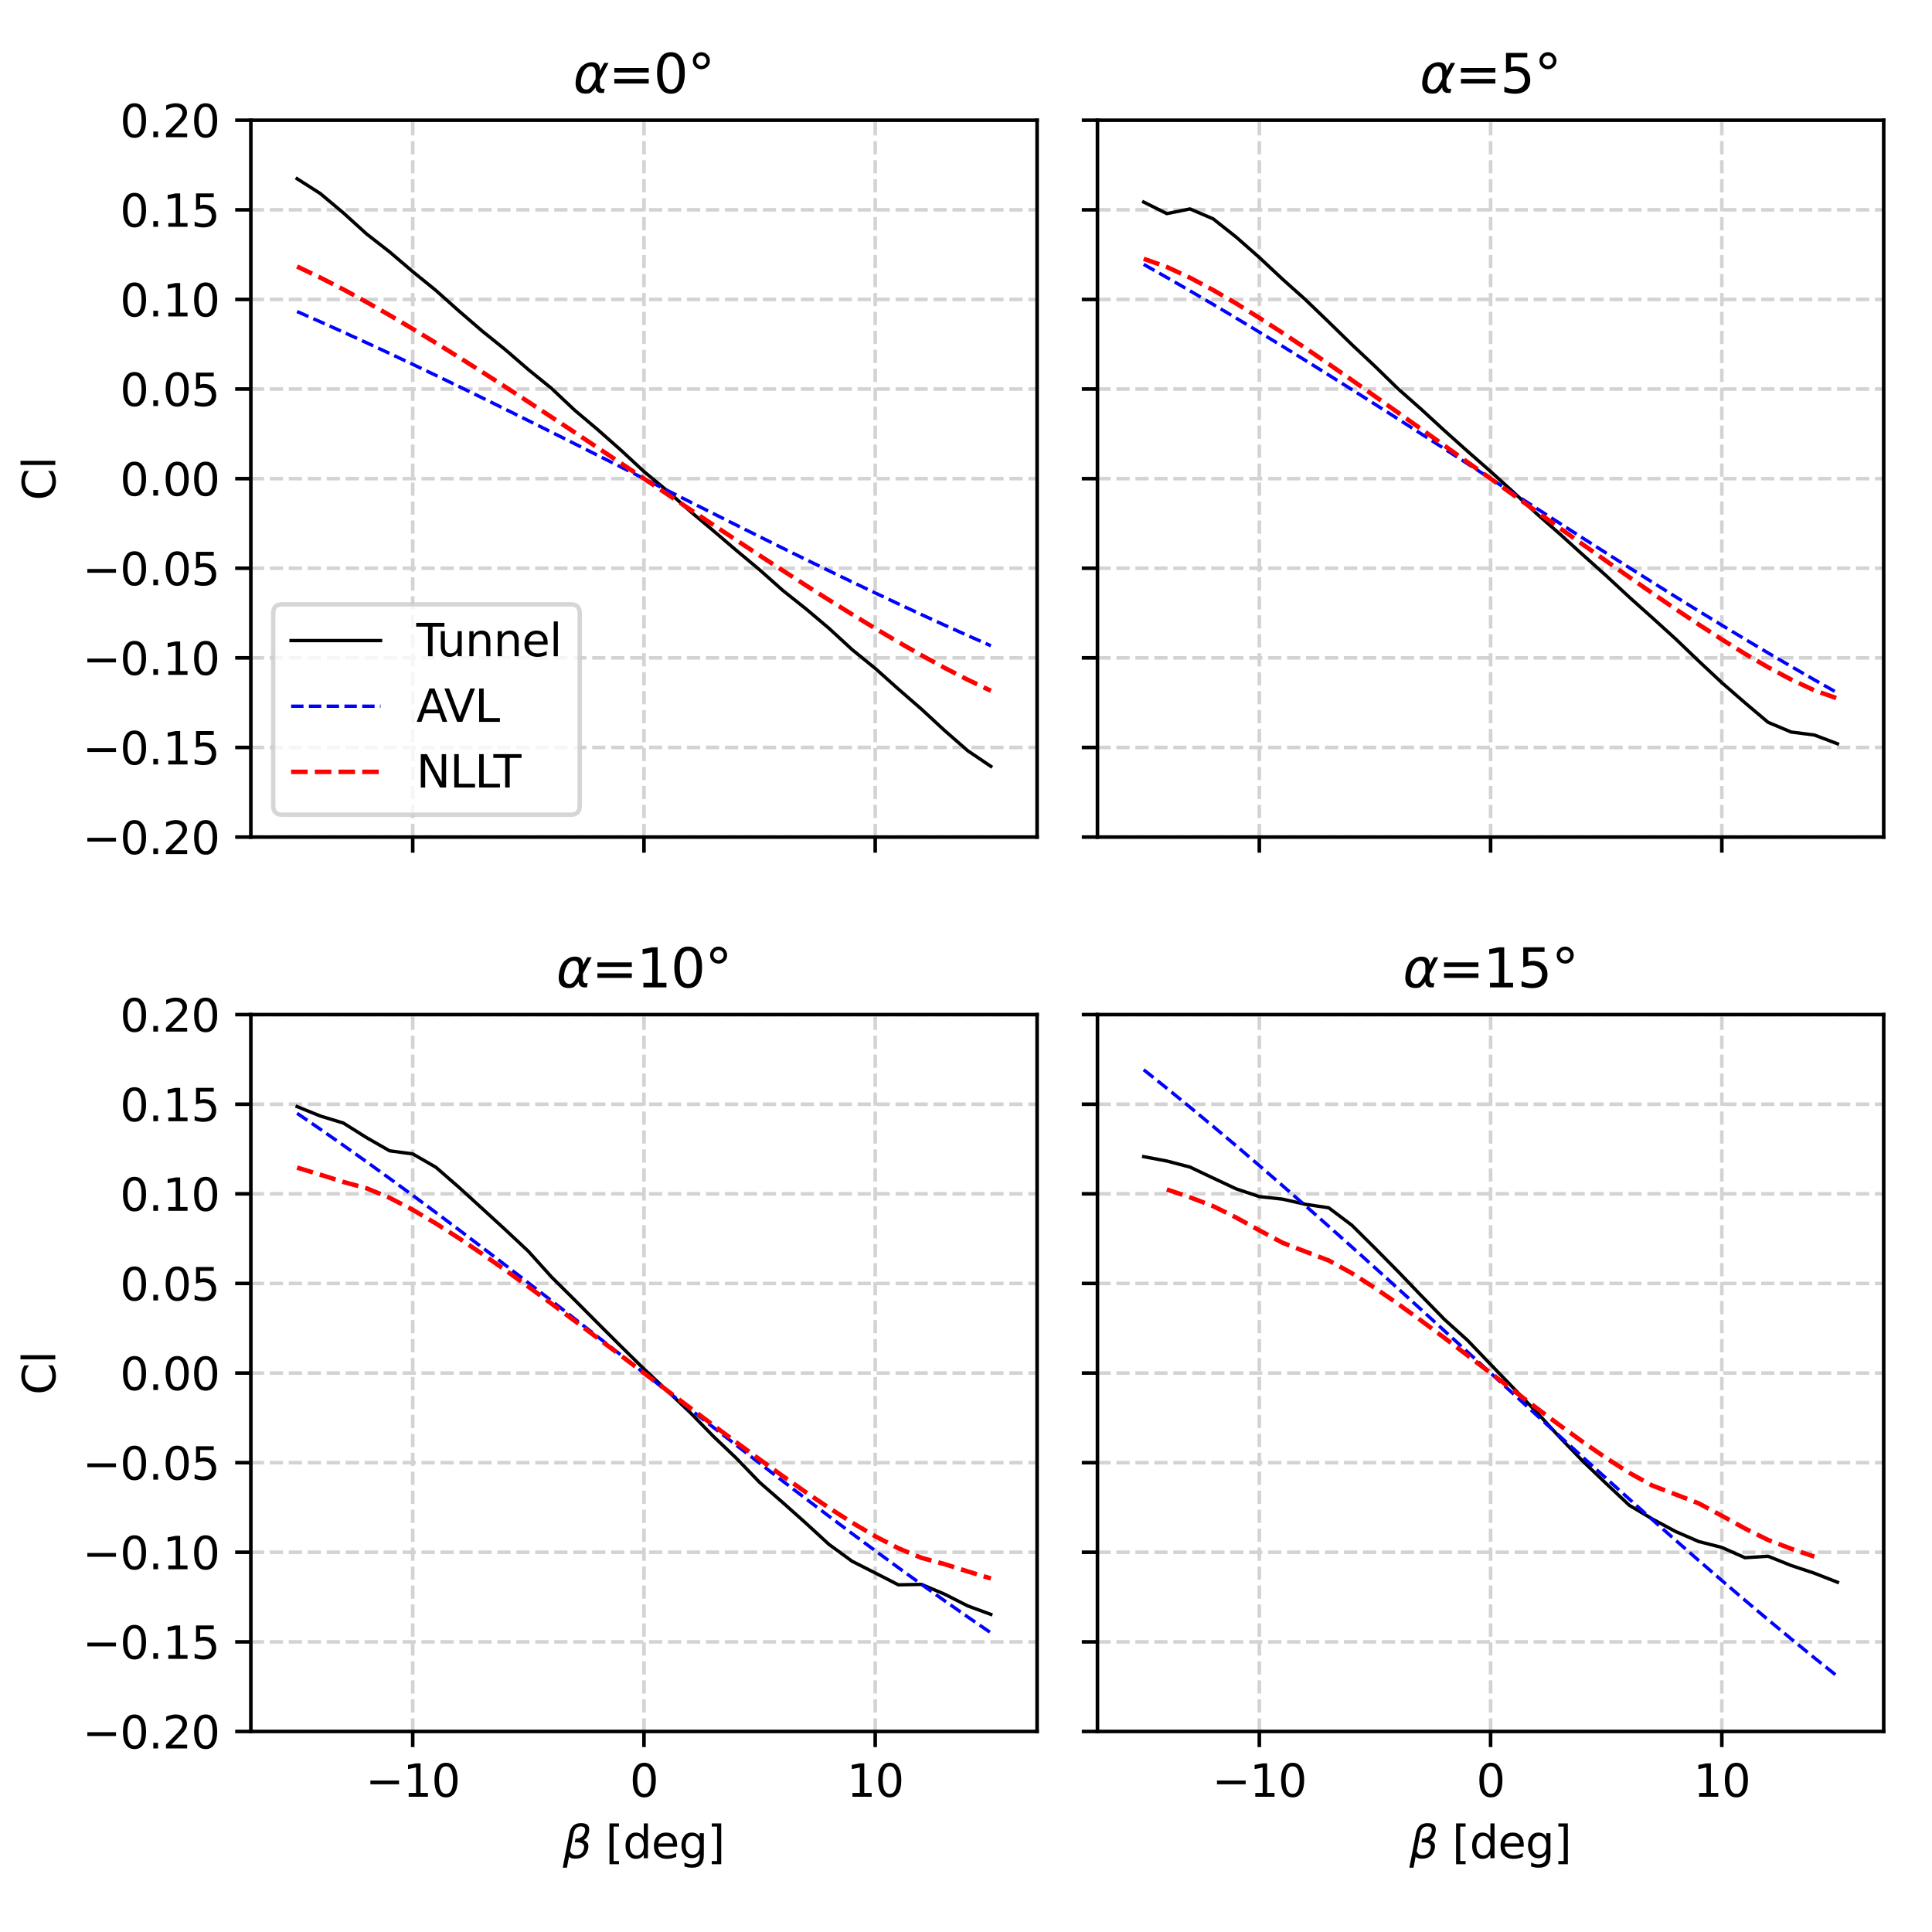 <?xml version="1.0" encoding="utf-8" standalone="no"?>
<!DOCTYPE svg PUBLIC "-//W3C//DTD SVG 1.1//EN"
  "http://www.w3.org/Graphics/SVG/1.1/DTD/svg11.dtd">
<svg xmlns:xlink="http://www.w3.org/1999/xlink" width="432pt" height="432pt" viewBox="0 0 432 432" xmlns="http://www.w3.org/2000/svg" version="1.1">
 <defs>
  <style type="text/css">*{stroke-linejoin: round; stroke-linecap: butt}</style>
 </defs>
 <g id="figure_1">
  <g id="patch_1">
   <path d="M 0 432 
L 432 432 
L 432 0 
L 0 0 
z
" style="fill: #ffffff"/>
  </g>
  <g id="axes_1">
   <g id="patch_2">
    <path d="M 56.09 187.17 
L 231.895 187.17 
L 231.895 26.88 
L 56.09 26.88 
z
" style="fill: #ffffff"/>
   </g>
   <g id="matplotlib.axis_1">
    <g id="xtick_1">
     <g id="line2d_1">
      <path d="M 92.285 187.17 
L 92.285 26.88 
" clip-path="url(#p03d2a587ea)" style="fill: none; stroke-dasharray: 2.96,1.28; stroke-dashoffset: 0; stroke: #d3d3d3; stroke-width: 0.8"/>
     </g>
     <g id="line2d_2">
      <defs>
       <path id="mbc109b10f7" d="M 0 0 
L 0 3.5 
" style="stroke: #000000; stroke-width: 0.8"/>
      </defs>
      <g>
       <use xlink:href="#mbc109b10f7" x="92.285" y="187.17" style="stroke: #000000; stroke-width: 0.8"/>
      </g>
     </g>
    </g>
    <g id="xtick_2">
     <g id="line2d_3">
      <path d="M 143.993 187.17 
L 143.993 26.88 
" clip-path="url(#p03d2a587ea)" style="fill: none; stroke-dasharray: 2.96,1.28; stroke-dashoffset: 0; stroke: #d3d3d3; stroke-width: 0.8"/>
     </g>
     <g id="line2d_4">
      <g>
       <use xlink:href="#mbc109b10f7" x="143.993" y="187.17" style="stroke: #000000; stroke-width: 0.8"/>
      </g>
     </g>
    </g>
    <g id="xtick_3">
     <g id="line2d_5">
      <path d="M 195.7 187.17 
L 195.7 26.88 
" clip-path="url(#p03d2a587ea)" style="fill: none; stroke-dasharray: 2.96,1.28; stroke-dashoffset: 0; stroke: #d3d3d3; stroke-width: 0.8"/>
     </g>
     <g id="line2d_6">
      <g>
       <use xlink:href="#mbc109b10f7" x="195.7" y="187.17" style="stroke: #000000; stroke-width: 0.8"/>
      </g>
     </g>
    </g>
   </g>
   <g id="matplotlib.axis_2">
    <g id="ytick_1">
     <g id="line2d_7">
      <path d="M 56.09 187.17 
L 231.895 187.17 
" clip-path="url(#p03d2a587ea)" style="fill: none; stroke-dasharray: 2.96,1.28; stroke-dashoffset: 0; stroke: #d3d3d3; stroke-width: 0.8"/>
     </g>
     <g id="line2d_8">
      <defs>
       <path id="mae6f3edf58" d="M 0 0 
L -3.5 0 
" style="stroke: #000000; stroke-width: 0.8"/>
      </defs>
      <g>
       <use xlink:href="#mae6f3edf58" x="56.09" y="187.17" style="stroke: #000000; stroke-width: 0.8"/>
      </g>
     </g>
     <g id="text_1">
      <!-- −0.20 -->
      <g transform="translate(18.445 190.969)scale(0.1 -0.1)">
       <defs>
        <path id="DejaVuSans-2212" d="M 678 2272 
L 4684 2272 
L 4684 1741 
L 678 1741 
L 678 2272 
z
" transform="scale(0.016)"/>
        <path id="DejaVuSans-30" d="M 2034 4250 
Q 1547 4250 1301 3770 
Q 1056 3291 1056 2328 
Q 1056 1369 1301 889 
Q 1547 409 2034 409 
Q 2525 409 2770 889 
Q 3016 1369 3016 2328 
Q 3016 3291 2770 3770 
Q 2525 4250 2034 4250 
z
M 2034 4750 
Q 2819 4750 3233 4129 
Q 3647 3509 3647 2328 
Q 3647 1150 3233 529 
Q 2819 -91 2034 -91 
Q 1250 -91 836 529 
Q 422 1150 422 2328 
Q 422 3509 836 4129 
Q 1250 4750 2034 4750 
z
" transform="scale(0.016)"/>
        <path id="DejaVuSans-2e" d="M 684 794 
L 1344 794 
L 1344 0 
L 684 0 
L 684 794 
z
" transform="scale(0.016)"/>
        <path id="DejaVuSans-32" d="M 1228 531 
L 3431 531 
L 3431 0 
L 469 0 
L 469 531 
Q 828 903 1448 1529 
Q 2069 2156 2228 2338 
Q 2531 2678 2651 2914 
Q 2772 3150 2772 3378 
Q 2772 3750 2511 3984 
Q 2250 4219 1831 4219 
Q 1534 4219 1204 4116 
Q 875 4013 500 3803 
L 500 4441 
Q 881 4594 1212 4672 
Q 1544 4750 1819 4750 
Q 2544 4750 2975 4387 
Q 3406 4025 3406 3419 
Q 3406 3131 3298 2873 
Q 3191 2616 2906 2266 
Q 2828 2175 2409 1742 
Q 1991 1309 1228 531 
z
" transform="scale(0.016)"/>
       </defs>
       <use xlink:href="#DejaVuSans-2212"/>
       <use xlink:href="#DejaVuSans-30" x="83.789"/>
       <use xlink:href="#DejaVuSans-2e" x="147.412"/>
       <use xlink:href="#DejaVuSans-32" x="179.199"/>
       <use xlink:href="#DejaVuSans-30" x="242.822"/>
      </g>
     </g>
    </g>
    <g id="ytick_2">
     <g id="line2d_9">
      <path d="M 56.09 167.134 
L 231.895 167.134 
" clip-path="url(#p03d2a587ea)" style="fill: none; stroke-dasharray: 2.96,1.28; stroke-dashoffset: 0; stroke: #d3d3d3; stroke-width: 0.8"/>
     </g>
     <g id="line2d_10">
      <g>
       <use xlink:href="#mae6f3edf58" x="56.09" y="167.134" style="stroke: #000000; stroke-width: 0.8"/>
      </g>
     </g>
     <g id="text_2">
      <!-- −0.15 -->
      <g transform="translate(18.445 170.933)scale(0.1 -0.1)">
       <defs>
        <path id="DejaVuSans-31" d="M 794 531 
L 1825 531 
L 1825 4091 
L 703 3866 
L 703 4441 
L 1819 4666 
L 2450 4666 
L 2450 531 
L 3481 531 
L 3481 0 
L 794 0 
L 794 531 
z
" transform="scale(0.016)"/>
        <path id="DejaVuSans-35" d="M 691 4666 
L 3169 4666 
L 3169 4134 
L 1269 4134 
L 1269 2991 
Q 1406 3038 1543 3061 
Q 1681 3084 1819 3084 
Q 2600 3084 3056 2656 
Q 3513 2228 3513 1497 
Q 3513 744 3044 326 
Q 2575 -91 1722 -91 
Q 1428 -91 1123 -41 
Q 819 9 494 109 
L 494 744 
Q 775 591 1075 516 
Q 1375 441 1709 441 
Q 2250 441 2565 725 
Q 2881 1009 2881 1497 
Q 2881 1984 2565 2268 
Q 2250 2553 1709 2553 
Q 1456 2553 1204 2497 
Q 953 2441 691 2322 
L 691 4666 
z
" transform="scale(0.016)"/>
       </defs>
       <use xlink:href="#DejaVuSans-2212"/>
       <use xlink:href="#DejaVuSans-30" x="83.789"/>
       <use xlink:href="#DejaVuSans-2e" x="147.412"/>
       <use xlink:href="#DejaVuSans-31" x="179.199"/>
       <use xlink:href="#DejaVuSans-35" x="242.822"/>
      </g>
     </g>
    </g>
    <g id="ytick_3">
     <g id="line2d_11">
      <path d="M 56.09 147.097 
L 231.895 147.097 
" clip-path="url(#p03d2a587ea)" style="fill: none; stroke-dasharray: 2.96,1.28; stroke-dashoffset: 0; stroke: #d3d3d3; stroke-width: 0.8"/>
     </g>
     <g id="line2d_12">
      <g>
       <use xlink:href="#mae6f3edf58" x="56.09" y="147.097" style="stroke: #000000; stroke-width: 0.8"/>
      </g>
     </g>
     <g id="text_3">
      <!-- −0.10 -->
      <g transform="translate(18.445 150.897)scale(0.1 -0.1)">
       <use xlink:href="#DejaVuSans-2212"/>
       <use xlink:href="#DejaVuSans-30" x="83.789"/>
       <use xlink:href="#DejaVuSans-2e" x="147.412"/>
       <use xlink:href="#DejaVuSans-31" x="179.199"/>
       <use xlink:href="#DejaVuSans-30" x="242.822"/>
      </g>
     </g>
    </g>
    <g id="ytick_4">
     <g id="line2d_13">
      <path d="M 56.09 127.061 
L 231.895 127.061 
" clip-path="url(#p03d2a587ea)" style="fill: none; stroke-dasharray: 2.96,1.28; stroke-dashoffset: 0; stroke: #d3d3d3; stroke-width: 0.8"/>
     </g>
     <g id="line2d_14">
      <g>
       <use xlink:href="#mae6f3edf58" x="56.09" y="127.061" style="stroke: #000000; stroke-width: 0.8"/>
      </g>
     </g>
     <g id="text_4">
      <!-- −0.05 -->
      <g transform="translate(18.445 130.86)scale(0.1 -0.1)">
       <use xlink:href="#DejaVuSans-2212"/>
       <use xlink:href="#DejaVuSans-30" x="83.789"/>
       <use xlink:href="#DejaVuSans-2e" x="147.412"/>
       <use xlink:href="#DejaVuSans-30" x="179.199"/>
       <use xlink:href="#DejaVuSans-35" x="242.822"/>
      </g>
     </g>
    </g>
    <g id="ytick_5">
     <g id="line2d_15">
      <path d="M 56.09 107.025 
L 231.895 107.025 
" clip-path="url(#p03d2a587ea)" style="fill: none; stroke-dasharray: 2.96,1.28; stroke-dashoffset: 0; stroke: #d3d3d3; stroke-width: 0.8"/>
     </g>
     <g id="line2d_16">
      <g>
       <use xlink:href="#mae6f3edf58" x="56.09" y="107.025" style="stroke: #000000; stroke-width: 0.8"/>
      </g>
     </g>
     <g id="text_5">
      <!-- 0.00 -->
      <g transform="translate(26.824 110.824)scale(0.1 -0.1)">
       <use xlink:href="#DejaVuSans-30"/>
       <use xlink:href="#DejaVuSans-2e" x="63.623"/>
       <use xlink:href="#DejaVuSans-30" x="95.41"/>
       <use xlink:href="#DejaVuSans-30" x="159.033"/>
      </g>
     </g>
    </g>
    <g id="ytick_6">
     <g id="line2d_17">
      <path d="M 56.09 86.989 
L 231.895 86.989 
" clip-path="url(#p03d2a587ea)" style="fill: none; stroke-dasharray: 2.96,1.28; stroke-dashoffset: 0; stroke: #d3d3d3; stroke-width: 0.8"/>
     </g>
     <g id="line2d_18">
      <g>
       <use xlink:href="#mae6f3edf58" x="56.09" y="86.989" style="stroke: #000000; stroke-width: 0.8"/>
      </g>
     </g>
     <g id="text_6">
      <!-- 0.05 -->
      <g transform="translate(26.824 90.788)scale(0.1 -0.1)">
       <use xlink:href="#DejaVuSans-30"/>
       <use xlink:href="#DejaVuSans-2e" x="63.623"/>
       <use xlink:href="#DejaVuSans-30" x="95.41"/>
       <use xlink:href="#DejaVuSans-35" x="159.033"/>
      </g>
     </g>
    </g>
    <g id="ytick_7">
     <g id="line2d_19">
      <path d="M 56.09 66.953 
L 231.895 66.953 
" clip-path="url(#p03d2a587ea)" style="fill: none; stroke-dasharray: 2.96,1.28; stroke-dashoffset: 0; stroke: #d3d3d3; stroke-width: 0.8"/>
     </g>
     <g id="line2d_20">
      <g>
       <use xlink:href="#mae6f3edf58" x="56.09" y="66.953" style="stroke: #000000; stroke-width: 0.8"/>
      </g>
     </g>
     <g id="text_7">
      <!-- 0.10 -->
      <g transform="translate(26.824 70.752)scale(0.1 -0.1)">
       <use xlink:href="#DejaVuSans-30"/>
       <use xlink:href="#DejaVuSans-2e" x="63.623"/>
       <use xlink:href="#DejaVuSans-31" x="95.41"/>
       <use xlink:href="#DejaVuSans-30" x="159.033"/>
      </g>
     </g>
    </g>
    <g id="ytick_8">
     <g id="line2d_21">
      <path d="M 56.09 46.916 
L 231.895 46.916 
" clip-path="url(#p03d2a587ea)" style="fill: none; stroke-dasharray: 2.96,1.28; stroke-dashoffset: 0; stroke: #d3d3d3; stroke-width: 0.8"/>
     </g>
     <g id="line2d_22">
      <g>
       <use xlink:href="#mae6f3edf58" x="56.09" y="46.916" style="stroke: #000000; stroke-width: 0.8"/>
      </g>
     </g>
     <g id="text_8">
      <!-- 0.15 -->
      <g transform="translate(26.824 50.715)scale(0.1 -0.1)">
       <use xlink:href="#DejaVuSans-30"/>
       <use xlink:href="#DejaVuSans-2e" x="63.623"/>
       <use xlink:href="#DejaVuSans-31" x="95.41"/>
       <use xlink:href="#DejaVuSans-35" x="159.033"/>
      </g>
     </g>
    </g>
    <g id="ytick_9">
     <g id="line2d_23">
      <path d="M 56.09 26.88 
L 231.895 26.88 
" clip-path="url(#p03d2a587ea)" style="fill: none; stroke-dasharray: 2.96,1.28; stroke-dashoffset: 0; stroke: #d3d3d3; stroke-width: 0.8"/>
     </g>
     <g id="line2d_24">
      <g>
       <use xlink:href="#mae6f3edf58" x="56.09" y="26.88" style="stroke: #000000; stroke-width: 0.8"/>
      </g>
     </g>
     <g id="text_9">
      <!-- 0.20 -->
      <g transform="translate(26.824 30.679)scale(0.1 -0.1)">
       <use xlink:href="#DejaVuSans-30"/>
       <use xlink:href="#DejaVuSans-2e" x="63.623"/>
       <use xlink:href="#DejaVuSans-32" x="95.41"/>
       <use xlink:href="#DejaVuSans-30" x="159.033"/>
      </g>
     </g>
    </g>
    <g id="text_10">
     <!-- Cl -->
     <g transform="translate(12.365 111.905)rotate(-90)scale(0.1 -0.1)">
      <defs>
       <path id="DejaVuSans-43" d="M 4122 4306 
L 4122 3641 
Q 3803 3938 3442 4084 
Q 3081 4231 2675 4231 
Q 1875 4231 1450 3742 
Q 1025 3253 1025 2328 
Q 1025 1406 1450 917 
Q 1875 428 2675 428 
Q 3081 428 3442 575 
Q 3803 722 4122 1019 
L 4122 359 
Q 3791 134 3420 21 
Q 3050 -91 2638 -91 
Q 1578 -91 968 557 
Q 359 1206 359 2328 
Q 359 3453 968 4101 
Q 1578 4750 2638 4750 
Q 3056 4750 3426 4639 
Q 3797 4528 4122 4306 
z
" transform="scale(0.016)"/>
       <path id="DejaVuSans-6c" d="M 603 4863 
L 1178 4863 
L 1178 0 
L 603 0 
L 603 4863 
z
" transform="scale(0.016)"/>
      </defs>
      <use xlink:href="#DejaVuSans-43"/>
      <use xlink:href="#DejaVuSans-6c" x="69.824"/>
     </g>
    </g>
   </g>
   <g id="line2d_25">
    <path d="M 66.431 39.964 
L 71.602 43.266 
L 76.773 47.597 
L 81.944 52.29 
L 87.114 56.325 
L 92.285 60.733 
L 97.456 64.933 
L 102.627 69.545 
L 107.797 74.005 
L 112.968 78.173 
L 118.139 82.641 
L 123.31 86.836 
L 128.48 91.709 
L 133.651 96.069 
L 138.822 100.645 
L 143.993 105.442 
L 149.163 109.722 
L 154.334 114.33 
L 159.505 118.674 
L 164.675 123.094 
L 169.846 127.402 
L 175.017 132.01 
L 180.188 136.126 
L 185.358 140.49 
L 190.529 145.25 
L 195.7 149.454 
L 200.871 154.074 
L 206.041 158.566 
L 211.212 163.343 
L 216.383 167.863 
L 221.554 171.357 
" clip-path="url(#p03d2a587ea)" style="fill: none; stroke: #000000; stroke-width: 0.75; stroke-linecap: square"/>
   </g>
   <g id="line2d_26">
    <path d="M 66.431 69.657 
L 71.602 71.942 
L 76.773 74.266 
L 81.944 76.63 
L 87.114 79.03 
L 92.285 81.467 
L 97.456 83.931 
L 102.627 86.428 
L 107.797 88.944 
L 112.968 91.489 
L 118.139 94.05 
L 123.31 96.626 
L 128.48 99.215 
L 133.651 101.812 
L 138.822 104.416 
L 143.993 107.025 
L 149.163 109.634 
L 154.334 112.238 
L 159.505 114.835 
L 164.675 117.424 
L 169.846 120 
L 175.017 122.561 
L 180.188 125.106 
L 185.358 127.622 
L 190.529 130.119 
L 195.7 132.583 
L 200.871 135.02 
L 206.041 137.42 
L 211.212 139.784 
L 216.383 142.108 
L 221.554 144.389 
" clip-path="url(#p03d2a587ea)" style="fill: none; stroke-dasharray: 2.775,1.2; stroke-dashoffset: 0; stroke: #0000ff; stroke-width: 0.75"/>
   </g>
   <g id="line2d_27">
    <path d="M 66.431 59.594 
L 71.602 62.062 
L 76.773 64.71 
L 81.944 67.536 
L 87.114 70.479 
L 92.285 73.534 
L 97.456 76.678 
L 102.627 79.893 
L 107.797 83.167 
L 112.968 86.491 
L 118.139 89.855 
L 123.31 93.254 
L 128.48 96.674 
L 133.651 100.115 
L 138.822 103.567 
L 143.993 107.025 
L 149.163 110.483 
L 154.334 113.935 
L 159.505 117.376 
L 164.675 120.796 
L 169.846 124.195 
L 175.017 127.559 
L 180.188 130.883 
L 185.358 134.157 
L 190.529 137.372 
L 195.7 140.516 
L 200.871 143.571 
L 206.041 146.514 
L 211.212 149.34 
L 216.383 151.988 
L 221.554 154.456 
" clip-path="url(#p03d2a587ea)" style="fill: none; stroke-dasharray: 3.7,1.6; stroke-dashoffset: 0; stroke: #ff0000"/>
   </g>
   <g id="patch_3">
    <path d="M 56.09 187.17 
L 56.09 26.88 
" style="fill: none; stroke: #000000; stroke-width: 0.8; stroke-linejoin: miter; stroke-linecap: square"/>
   </g>
   <g id="patch_4">
    <path d="M 231.895 187.17 
L 231.895 26.88 
" style="fill: none; stroke: #000000; stroke-width: 0.8; stroke-linejoin: miter; stroke-linecap: square"/>
   </g>
   <g id="patch_5">
    <path d="M 56.09 187.17 
L 231.895 187.17 
" style="fill: none; stroke: #000000; stroke-width: 0.8; stroke-linejoin: miter; stroke-linecap: square"/>
   </g>
   <g id="patch_6">
    <path d="M 56.09 26.88 
L 231.895 26.88 
" style="fill: none; stroke: #000000; stroke-width: 0.8; stroke-linejoin: miter; stroke-linecap: square"/>
   </g>
   <g id="text_11">
    <!-- $\alpha$=0° -->
    <g transform="translate(128.153 20.88)scale(0.12 -0.12)">
     <defs>
      <path id="DejaVuSans-Oblique-3b1" d="M 2619 1628 
L 2622 2350 
Q 2625 3088 2069 3091 
Q 1653 3094 1394 2747 
Q 1069 2319 959 1747 
Q 825 1059 994 731 
Q 1169 397 1547 397 
Q 1966 397 2319 1063 
L 2619 1628 
z
M 2166 3578 
Q 3141 3594 3128 2584 
Q 3128 2584 3616 3500 
L 4128 3500 
L 3119 1603 
L 3109 919 
Q 3109 766 3194 638 
Q 3291 488 3391 488 
L 3669 488 
L 3575 0 
L 3228 0 
Q 2934 0 2722 263 
Q 2622 394 2619 669 
Q 2416 334 2066 50 
Q 1900 -81 1453 -78 
Q 722 -72 456 397 
Q 184 884 353 1747 
Q 534 2675 1009 3097 
Q 1544 3569 2166 3578 
z
" transform="scale(0.016)"/>
      <path id="DejaVuSans-3d" d="M 678 2906 
L 4684 2906 
L 4684 2381 
L 678 2381 
L 678 2906 
z
M 678 1631 
L 4684 1631 
L 4684 1100 
L 678 1100 
L 678 1631 
z
" transform="scale(0.016)"/>
      <path id="DejaVuSans-b0" d="M 1600 4347 
Q 1350 4347 1178 4173 
Q 1006 4000 1006 3750 
Q 1006 3503 1178 3333 
Q 1350 3163 1600 3163 
Q 1850 3163 2022 3333 
Q 2194 3503 2194 3750 
Q 2194 3997 2020 4172 
Q 1847 4347 1600 4347 
z
M 1600 4750 
Q 1800 4750 1984 4673 
Q 2169 4597 2303 4453 
Q 2447 4313 2519 4134 
Q 2591 3956 2591 3750 
Q 2591 3338 2302 3052 
Q 2013 2766 1594 2766 
Q 1172 2766 890 3047 
Q 609 3328 609 3750 
Q 609 4169 896 4459 
Q 1184 4750 1600 4750 
z
" transform="scale(0.016)"/>
     </defs>
     <use xlink:href="#DejaVuSans-Oblique-3b1" transform="translate(0 0.781)"/>
     <use xlink:href="#DejaVuSans-3d" transform="translate(65.918 0.781)"/>
     <use xlink:href="#DejaVuSans-30" transform="translate(149.707 0.781)"/>
     <use xlink:href="#DejaVuSans-b0" transform="translate(213.33 0.781)"/>
    </g>
   </g>
   <g id="legend_1">
    <g id="patch_7">
     <path d="M 63.09 182.17 
L 127.629 182.17 
Q 129.629 182.17 129.629 180.17 
L 129.629 137.136 
Q 129.629 135.136 127.629 135.136 
L 63.09 135.136 
Q 61.09 135.136 61.09 137.136 
L 61.09 180.17 
Q 61.09 182.17 63.09 182.17 
z
" style="fill: #ffffff; opacity: 0.8; stroke: #cccccc; stroke-linejoin: miter"/>
    </g>
    <g id="line2d_28">
     <path d="M 65.09 143.234 
L 75.09 143.234 
L 85.09 143.234 
" style="fill: none; stroke: #000000; stroke-width: 0.75; stroke-linecap: square"/>
    </g>
    <g id="text_12">
     <!-- Tunnel -->
     <g transform="translate(93.09 146.734)scale(0.1 -0.1)">
      <defs>
       <path id="DejaVuSans-54" d="M -19 4666 
L 3928 4666 
L 3928 4134 
L 2272 4134 
L 2272 0 
L 1638 0 
L 1638 4134 
L -19 4134 
L -19 4666 
z
" transform="scale(0.016)"/>
       <path id="DejaVuSans-75" d="M 544 1381 
L 544 3500 
L 1119 3500 
L 1119 1403 
Q 1119 906 1312 657 
Q 1506 409 1894 409 
Q 2359 409 2629 706 
Q 2900 1003 2900 1516 
L 2900 3500 
L 3475 3500 
L 3475 0 
L 2900 0 
L 2900 538 
Q 2691 219 2414 64 
Q 2138 -91 1772 -91 
Q 1169 -91 856 284 
Q 544 659 544 1381 
z
M 1991 3584 
L 1991 3584 
z
" transform="scale(0.016)"/>
       <path id="DejaVuSans-6e" d="M 3513 2113 
L 3513 0 
L 2938 0 
L 2938 2094 
Q 2938 2591 2744 2837 
Q 2550 3084 2163 3084 
Q 1697 3084 1428 2787 
Q 1159 2491 1159 1978 
L 1159 0 
L 581 0 
L 581 3500 
L 1159 3500 
L 1159 2956 
Q 1366 3272 1645 3428 
Q 1925 3584 2291 3584 
Q 2894 3584 3203 3211 
Q 3513 2838 3513 2113 
z
" transform="scale(0.016)"/>
       <path id="DejaVuSans-65" d="M 3597 1894 
L 3597 1613 
L 953 1613 
Q 991 1019 1311 708 
Q 1631 397 2203 397 
Q 2534 397 2845 478 
Q 3156 559 3463 722 
L 3463 178 
Q 3153 47 2828 -22 
Q 2503 -91 2169 -91 
Q 1331 -91 842 396 
Q 353 884 353 1716 
Q 353 2575 817 3079 
Q 1281 3584 2069 3584 
Q 2775 3584 3186 3129 
Q 3597 2675 3597 1894 
z
M 3022 2063 
Q 3016 2534 2758 2815 
Q 2500 3097 2075 3097 
Q 1594 3097 1305 2825 
Q 1016 2553 972 2059 
L 3022 2063 
z
" transform="scale(0.016)"/>
      </defs>
      <use xlink:href="#DejaVuSans-54"/>
      <use xlink:href="#DejaVuSans-75" x="45.959"/>
      <use xlink:href="#DejaVuSans-6e" x="109.338"/>
      <use xlink:href="#DejaVuSans-6e" x="172.717"/>
      <use xlink:href="#DejaVuSans-65" x="236.096"/>
      <use xlink:href="#DejaVuSans-6c" x="297.619"/>
     </g>
    </g>
    <g id="line2d_29">
     <path d="M 65.09 157.912 
L 75.09 157.912 
L 85.09 157.912 
" style="fill: none; stroke-dasharray: 2.775,1.2; stroke-dashoffset: 0; stroke: #0000ff; stroke-width: 0.75"/>
    </g>
    <g id="text_13">
     <!-- AVL -->
     <g transform="translate(93.09 161.412)scale(0.1 -0.1)">
      <defs>
       <path id="DejaVuSans-41" d="M 2188 4044 
L 1331 1722 
L 3047 1722 
L 2188 4044 
z
M 1831 4666 
L 2547 4666 
L 4325 0 
L 3669 0 
L 3244 1197 
L 1141 1197 
L 716 0 
L 50 0 
L 1831 4666 
z
" transform="scale(0.016)"/>
       <path id="DejaVuSans-56" d="M 1831 0 
L 50 4666 
L 709 4666 
L 2188 738 
L 3669 4666 
L 4325 4666 
L 2547 0 
L 1831 0 
z
" transform="scale(0.016)"/>
       <path id="DejaVuSans-4c" d="M 628 4666 
L 1259 4666 
L 1259 531 
L 3531 531 
L 3531 0 
L 628 0 
L 628 4666 
z
" transform="scale(0.016)"/>
      </defs>
      <use xlink:href="#DejaVuSans-41"/>
      <use xlink:href="#DejaVuSans-56" x="62.033"/>
      <use xlink:href="#DejaVuSans-4c" x="130.441"/>
     </g>
    </g>
    <g id="line2d_30">
     <path d="M 65.09 172.59 
L 75.09 172.59 
L 85.09 172.59 
" style="fill: none; stroke-dasharray: 3.7,1.6; stroke-dashoffset: 0; stroke: #ff0000"/>
    </g>
    <g id="text_14">
     <!-- NLLT -->
     <g transform="translate(93.09 176.09)scale(0.1 -0.1)">
      <defs>
       <path id="DejaVuSans-4e" d="M 628 4666 
L 1478 4666 
L 3547 763 
L 3547 4666 
L 4159 4666 
L 4159 0 
L 3309 0 
L 1241 3903 
L 1241 0 
L 628 0 
L 628 4666 
z
" transform="scale(0.016)"/>
      </defs>
      <use xlink:href="#DejaVuSans-4e"/>
      <use xlink:href="#DejaVuSans-4c" x="74.805"/>
      <use xlink:href="#DejaVuSans-4c" x="130.518"/>
      <use xlink:href="#DejaVuSans-54" x="172.48"/>
     </g>
    </g>
   </g>
  </g>
  <g id="axes_2">
   <g id="patch_8">
    <path d="M 245.395 187.17 
L 421.2 187.17 
L 421.2 26.88 
L 245.395 26.88 
z
" style="fill: #ffffff"/>
   </g>
   <g id="matplotlib.axis_3">
    <g id="xtick_4">
     <g id="line2d_31">
      <path d="M 281.59 187.17 
L 281.59 26.88 
" clip-path="url(#pab553e82ca)" style="fill: none; stroke-dasharray: 2.96,1.28; stroke-dashoffset: 0; stroke: #d3d3d3; stroke-width: 0.8"/>
     </g>
     <g id="line2d_32">
      <g>
       <use xlink:href="#mbc109b10f7" x="281.59" y="187.17" style="stroke: #000000; stroke-width: 0.8"/>
      </g>
     </g>
    </g>
    <g id="xtick_5">
     <g id="line2d_33">
      <path d="M 333.298 187.17 
L 333.298 26.88 
" clip-path="url(#pab553e82ca)" style="fill: none; stroke-dasharray: 2.96,1.28; stroke-dashoffset: 0; stroke: #d3d3d3; stroke-width: 0.8"/>
     </g>
     <g id="line2d_34">
      <g>
       <use xlink:href="#mbc109b10f7" x="333.298" y="187.17" style="stroke: #000000; stroke-width: 0.8"/>
      </g>
     </g>
    </g>
    <g id="xtick_6">
     <g id="line2d_35">
      <path d="M 385.005 187.17 
L 385.005 26.88 
" clip-path="url(#pab553e82ca)" style="fill: none; stroke-dasharray: 2.96,1.28; stroke-dashoffset: 0; stroke: #d3d3d3; stroke-width: 0.8"/>
     </g>
     <g id="line2d_36">
      <g>
       <use xlink:href="#mbc109b10f7" x="385.005" y="187.17" style="stroke: #000000; stroke-width: 0.8"/>
      </g>
     </g>
    </g>
   </g>
   <g id="matplotlib.axis_4">
    <g id="ytick_10">
     <g id="line2d_37">
      <path d="M 245.395 187.17 
L 421.2 187.17 
" clip-path="url(#pab553e82ca)" style="fill: none; stroke-dasharray: 2.96,1.28; stroke-dashoffset: 0; stroke: #d3d3d3; stroke-width: 0.8"/>
     </g>
     <g id="line2d_38">
      <g>
       <use xlink:href="#mae6f3edf58" x="245.395" y="187.17" style="stroke: #000000; stroke-width: 0.8"/>
      </g>
     </g>
    </g>
    <g id="ytick_11">
     <g id="line2d_39">
      <path d="M 245.395 167.134 
L 421.2 167.134 
" clip-path="url(#pab553e82ca)" style="fill: none; stroke-dasharray: 2.96,1.28; stroke-dashoffset: 0; stroke: #d3d3d3; stroke-width: 0.8"/>
     </g>
     <g id="line2d_40">
      <g>
       <use xlink:href="#mae6f3edf58" x="245.395" y="167.134" style="stroke: #000000; stroke-width: 0.8"/>
      </g>
     </g>
    </g>
    <g id="ytick_12">
     <g id="line2d_41">
      <path d="M 245.395 147.097 
L 421.2 147.097 
" clip-path="url(#pab553e82ca)" style="fill: none; stroke-dasharray: 2.96,1.28; stroke-dashoffset: 0; stroke: #d3d3d3; stroke-width: 0.8"/>
     </g>
     <g id="line2d_42">
      <g>
       <use xlink:href="#mae6f3edf58" x="245.395" y="147.097" style="stroke: #000000; stroke-width: 0.8"/>
      </g>
     </g>
    </g>
    <g id="ytick_13">
     <g id="line2d_43">
      <path d="M 245.395 127.061 
L 421.2 127.061 
" clip-path="url(#pab553e82ca)" style="fill: none; stroke-dasharray: 2.96,1.28; stroke-dashoffset: 0; stroke: #d3d3d3; stroke-width: 0.8"/>
     </g>
     <g id="line2d_44">
      <g>
       <use xlink:href="#mae6f3edf58" x="245.395" y="127.061" style="stroke: #000000; stroke-width: 0.8"/>
      </g>
     </g>
    </g>
    <g id="ytick_14">
     <g id="line2d_45">
      <path d="M 245.395 107.025 
L 421.2 107.025 
" clip-path="url(#pab553e82ca)" style="fill: none; stroke-dasharray: 2.96,1.28; stroke-dashoffset: 0; stroke: #d3d3d3; stroke-width: 0.8"/>
     </g>
     <g id="line2d_46">
      <g>
       <use xlink:href="#mae6f3edf58" x="245.395" y="107.025" style="stroke: #000000; stroke-width: 0.8"/>
      </g>
     </g>
    </g>
    <g id="ytick_15">
     <g id="line2d_47">
      <path d="M 245.395 86.989 
L 421.2 86.989 
" clip-path="url(#pab553e82ca)" style="fill: none; stroke-dasharray: 2.96,1.28; stroke-dashoffset: 0; stroke: #d3d3d3; stroke-width: 0.8"/>
     </g>
     <g id="line2d_48">
      <g>
       <use xlink:href="#mae6f3edf58" x="245.395" y="86.989" style="stroke: #000000; stroke-width: 0.8"/>
      </g>
     </g>
    </g>
    <g id="ytick_16">
     <g id="line2d_49">
      <path d="M 245.395 66.953 
L 421.2 66.953 
" clip-path="url(#pab553e82ca)" style="fill: none; stroke-dasharray: 2.96,1.28; stroke-dashoffset: 0; stroke: #d3d3d3; stroke-width: 0.8"/>
     </g>
     <g id="line2d_50">
      <g>
       <use xlink:href="#mae6f3edf58" x="245.395" y="66.953" style="stroke: #000000; stroke-width: 0.8"/>
      </g>
     </g>
    </g>
    <g id="ytick_17">
     <g id="line2d_51">
      <path d="M 245.395 46.916 
L 421.2 46.916 
" clip-path="url(#pab553e82ca)" style="fill: none; stroke-dasharray: 2.96,1.28; stroke-dashoffset: 0; stroke: #d3d3d3; stroke-width: 0.8"/>
     </g>
     <g id="line2d_52">
      <g>
       <use xlink:href="#mae6f3edf58" x="245.395" y="46.916" style="stroke: #000000; stroke-width: 0.8"/>
      </g>
     </g>
    </g>
    <g id="ytick_18">
     <g id="line2d_53">
      <path d="M 245.395 26.88 
L 421.2 26.88 
" clip-path="url(#pab553e82ca)" style="fill: none; stroke-dasharray: 2.96,1.28; stroke-dashoffset: 0; stroke: #d3d3d3; stroke-width: 0.8"/>
     </g>
     <g id="line2d_54">
      <g>
       <use xlink:href="#mae6f3edf58" x="245.395" y="26.88" style="stroke: #000000; stroke-width: 0.8"/>
      </g>
     </g>
    </g>
   </g>
   <g id="line2d_55">
    <path d="M 255.736 45.181 
L 260.907 47.766 
L 266.078 46.716 
L 271.249 48.928 
L 276.419 53.019 
L 281.59 57.572 
L 286.761 62.408 
L 291.932 67.033 
L 297.102 72.006 
L 302.273 77.047 
L 307.444 81.9 
L 312.615 86.945 
L 317.785 91.509 
L 322.956 96.262 
L 328.127 100.89 
L 333.298 105.418 
L 338.468 110.107 
L 343.639 114.903 
L 348.81 119.427 
L 353.98 124.108 
L 359.151 128.74 
L 364.322 133.537 
L 369.493 138.161 
L 374.663 142.854 
L 379.834 147.815 
L 385.005 152.652 
L 390.176 157.144 
L 395.346 161.512 
L 400.517 163.688 
L 405.688 164.349 
L 410.859 166.308 
" clip-path="url(#pab553e82ca)" style="fill: none; stroke: #000000; stroke-width: 0.75; stroke-linecap: square"/>
   </g>
   <g id="line2d_56">
    <path d="M 255.736 59.118 
L 260.907 62.044 
L 266.078 65.025 
L 271.249 68.054 
L 276.419 71.132 
L 281.59 74.254 
L 286.761 77.415 
L 291.932 80.617 
L 297.102 83.847 
L 302.273 87.105 
L 307.444 90.387 
L 312.615 93.689 
L 317.785 97.011 
L 322.956 100.341 
L 328.127 103.683 
L 333.298 107.025 
L 338.468 110.367 
L 343.639 113.709 
L 348.81 117.039 
L 353.98 120.361 
L 359.151 123.663 
L 364.322 126.945 
L 369.493 130.203 
L 374.663 133.433 
L 379.834 136.631 
L 385.005 139.792 
L 390.176 142.918 
L 395.346 145.996 
L 400.517 149.025 
L 405.688 152.006 
L 410.859 154.932 
" clip-path="url(#pab553e82ca)" style="fill: none; stroke-dasharray: 2.775,1.2; stroke-dashoffset: 0; stroke: #0000ff; stroke-width: 0.75"/>
   </g>
   <g id="line2d_57">
    <path d="M 255.736 57.868 
L 260.907 59.691 
L 266.078 62.095 
L 271.249 64.848 
L 276.419 67.862 
L 281.59 71.071 
L 286.761 74.419 
L 291.932 77.864 
L 297.102 81.395 
L 302.273 84.983 
L 307.444 88.611 
L 312.615 92.266 
L 317.785 95.943 
L 322.956 99.629 
L 328.127 103.328 
L 333.298 107.025 
L 338.468 110.722 
L 343.639 114.421 
L 348.81 118.107 
L 353.98 121.784 
L 359.151 125.439 
L 364.322 129.067 
L 369.493 132.655 
L 374.663 136.186 
L 379.834 139.631 
L 385.005 142.979 
L 390.176 146.188 
L 395.346 149.202 
L 400.517 151.955 
L 405.688 154.359 
L 410.859 156.182 
" clip-path="url(#pab553e82ca)" style="fill: none; stroke-dasharray: 3.7,1.6; stroke-dashoffset: 0; stroke: #ff0000"/>
   </g>
   <g id="patch_9">
    <path d="M 245.395 187.17 
L 245.395 26.88 
" style="fill: none; stroke: #000000; stroke-width: 0.8; stroke-linejoin: miter; stroke-linecap: square"/>
   </g>
   <g id="patch_10">
    <path d="M 421.2 187.17 
L 421.2 26.88 
" style="fill: none; stroke: #000000; stroke-width: 0.8; stroke-linejoin: miter; stroke-linecap: square"/>
   </g>
   <g id="patch_11">
    <path d="M 245.395 187.17 
L 421.2 187.17 
" style="fill: none; stroke: #000000; stroke-width: 0.8; stroke-linejoin: miter; stroke-linecap: square"/>
   </g>
   <g id="patch_12">
    <path d="M 245.395 26.88 
L 421.2 26.88 
" style="fill: none; stroke: #000000; stroke-width: 0.8; stroke-linejoin: miter; stroke-linecap: square"/>
   </g>
   <g id="text_15">
    <!-- $\alpha$=5° -->
    <g transform="translate(317.457 20.88)scale(0.12 -0.12)">
     <use xlink:href="#DejaVuSans-Oblique-3b1" transform="translate(0 0.781)"/>
     <use xlink:href="#DejaVuSans-3d" transform="translate(65.918 0.781)"/>
     <use xlink:href="#DejaVuSans-35" transform="translate(149.707 0.781)"/>
     <use xlink:href="#DejaVuSans-b0" transform="translate(213.33 0.781)"/>
    </g>
   </g>
  </g>
  <g id="axes_3">
   <g id="patch_13">
    <path d="M 56.09 387.16 
L 231.895 387.16 
L 231.895 226.87 
L 56.09 226.87 
z
" style="fill: #ffffff"/>
   </g>
   <g id="matplotlib.axis_5">
    <g id="xtick_7">
     <g id="line2d_58">
      <path d="M 92.285 387.16 
L 92.285 226.87 
" clip-path="url(#p2290352ae7)" style="fill: none; stroke-dasharray: 2.96,1.28; stroke-dashoffset: 0; stroke: #d3d3d3; stroke-width: 0.8"/>
     </g>
     <g id="line2d_59">
      <g>
       <use xlink:href="#mbc109b10f7" x="92.285" y="387.16" style="stroke: #000000; stroke-width: 0.8"/>
      </g>
     </g>
     <g id="text_16">
      <!-- −10 -->
      <g transform="translate(81.733 401.758)scale(0.1 -0.1)">
       <use xlink:href="#DejaVuSans-2212"/>
       <use xlink:href="#DejaVuSans-31" x="83.789"/>
       <use xlink:href="#DejaVuSans-30" x="147.412"/>
      </g>
     </g>
    </g>
    <g id="xtick_8">
     <g id="line2d_60">
      <path d="M 143.993 387.16 
L 143.993 226.87 
" clip-path="url(#p2290352ae7)" style="fill: none; stroke-dasharray: 2.96,1.28; stroke-dashoffset: 0; stroke: #d3d3d3; stroke-width: 0.8"/>
     </g>
     <g id="line2d_61">
      <g>
       <use xlink:href="#mbc109b10f7" x="143.993" y="387.16" style="stroke: #000000; stroke-width: 0.8"/>
      </g>
     </g>
     <g id="text_17">
      <!-- 0 -->
      <g transform="translate(140.811 401.758)scale(0.1 -0.1)">
       <use xlink:href="#DejaVuSans-30"/>
      </g>
     </g>
    </g>
    <g id="xtick_9">
     <g id="line2d_62">
      <path d="M 195.7 387.16 
L 195.7 226.87 
" clip-path="url(#p2290352ae7)" style="fill: none; stroke-dasharray: 2.96,1.28; stroke-dashoffset: 0; stroke: #d3d3d3; stroke-width: 0.8"/>
     </g>
     <g id="line2d_63">
      <g>
       <use xlink:href="#mbc109b10f7" x="195.7" y="387.16" style="stroke: #000000; stroke-width: 0.8"/>
      </g>
     </g>
     <g id="text_18">
      <!-- 10 -->
      <g transform="translate(189.337 401.758)scale(0.1 -0.1)">
       <use xlink:href="#DejaVuSans-31"/>
       <use xlink:href="#DejaVuSans-30" x="63.623"/>
      </g>
     </g>
    </g>
    <g id="text_19">
     <!-- $\beta$ [deg] -->
     <g transform="translate(125.843 415.538)scale(0.1 -0.1)">
      <defs>
       <path id="DejaVuSans-Oblique-3b2" d="M 872 216 
L 572 -1331 
L -6 -1331 
L 928 3478 
Q 1206 4903 2538 4903 
Q 3888 4903 3659 3700 
Q 3503 2844 2894 2531 
Q 3713 2250 3553 1416 
Q 3272 -69 1759 -66 
Q 1097 -63 872 216 
z
M 1019 966 
Q 1259 422 1875 425 
Q 2775 425 2966 1406 
Q 3138 2288 1675 2219 
L 1778 2750 
Q 2909 2731 3106 3750 
Q 3241 4438 2509 4434 
Q 1691 4434 1503 3459 
L 1019 966 
z
" transform="scale(0.016)"/>
       <path id="DejaVuSans-20" transform="scale(0.016)"/>
       <path id="DejaVuSans-5b" d="M 550 4863 
L 1875 4863 
L 1875 4416 
L 1125 4416 
L 1125 -397 
L 1875 -397 
L 1875 -844 
L 550 -844 
L 550 4863 
z
" transform="scale(0.016)"/>
       <path id="DejaVuSans-64" d="M 2906 2969 
L 2906 4863 
L 3481 4863 
L 3481 0 
L 2906 0 
L 2906 525 
Q 2725 213 2448 61 
Q 2172 -91 1784 -91 
Q 1150 -91 751 415 
Q 353 922 353 1747 
Q 353 2572 751 3078 
Q 1150 3584 1784 3584 
Q 2172 3584 2448 3432 
Q 2725 3281 2906 2969 
z
M 947 1747 
Q 947 1113 1208 752 
Q 1469 391 1925 391 
Q 2381 391 2643 752 
Q 2906 1113 2906 1747 
Q 2906 2381 2643 2742 
Q 2381 3103 1925 3103 
Q 1469 3103 1208 2742 
Q 947 2381 947 1747 
z
" transform="scale(0.016)"/>
       <path id="DejaVuSans-67" d="M 2906 1791 
Q 2906 2416 2648 2759 
Q 2391 3103 1925 3103 
Q 1463 3103 1205 2759 
Q 947 2416 947 1791 
Q 947 1169 1205 825 
Q 1463 481 1925 481 
Q 2391 481 2648 825 
Q 2906 1169 2906 1791 
z
M 3481 434 
Q 3481 -459 3084 -895 
Q 2688 -1331 1869 -1331 
Q 1566 -1331 1297 -1286 
Q 1028 -1241 775 -1147 
L 775 -588 
Q 1028 -725 1275 -790 
Q 1522 -856 1778 -856 
Q 2344 -856 2625 -561 
Q 2906 -266 2906 331 
L 2906 616 
Q 2728 306 2450 153 
Q 2172 0 1784 0 
Q 1141 0 747 490 
Q 353 981 353 1791 
Q 353 2603 747 3093 
Q 1141 3584 1784 3584 
Q 2172 3584 2450 3431 
Q 2728 3278 2906 2969 
L 2906 3500 
L 3481 3500 
L 3481 434 
z
" transform="scale(0.016)"/>
       <path id="DejaVuSans-5d" d="M 1947 4863 
L 1947 -844 
L 622 -844 
L 622 -397 
L 1369 -397 
L 1369 4416 
L 622 4416 
L 622 4863 
L 1947 4863 
z
" transform="scale(0.016)"/>
      </defs>
      <use xlink:href="#DejaVuSans-Oblique-3b2" transform="translate(0 0.391)"/>
      <use xlink:href="#DejaVuSans-20" transform="translate(63.818 0.391)"/>
      <use xlink:href="#DejaVuSans-5b" transform="translate(95.605 0.391)"/>
      <use xlink:href="#DejaVuSans-64" transform="translate(134.619 0.391)"/>
      <use xlink:href="#DejaVuSans-65" transform="translate(198.096 0.391)"/>
      <use xlink:href="#DejaVuSans-67" transform="translate(259.619 0.391)"/>
      <use xlink:href="#DejaVuSans-5d" transform="translate(323.096 0.391)"/>
     </g>
    </g>
   </g>
   <g id="matplotlib.axis_6">
    <g id="ytick_19">
     <g id="line2d_64">
      <path d="M 56.09 387.16 
L 231.895 387.16 
" clip-path="url(#p2290352ae7)" style="fill: none; stroke-dasharray: 2.96,1.28; stroke-dashoffset: 0; stroke: #d3d3d3; stroke-width: 0.8"/>
     </g>
     <g id="line2d_65">
      <g>
       <use xlink:href="#mae6f3edf58" x="56.09" y="387.16" style="stroke: #000000; stroke-width: 0.8"/>
      </g>
     </g>
     <g id="text_20">
      <!-- −0.20 -->
      <g transform="translate(18.445 390.959)scale(0.1 -0.1)">
       <use xlink:href="#DejaVuSans-2212"/>
       <use xlink:href="#DejaVuSans-30" x="83.789"/>
       <use xlink:href="#DejaVuSans-2e" x="147.412"/>
       <use xlink:href="#DejaVuSans-32" x="179.199"/>
       <use xlink:href="#DejaVuSans-30" x="242.822"/>
      </g>
     </g>
    </g>
    <g id="ytick_20">
     <g id="line2d_66">
      <path d="M 56.09 367.124 
L 231.895 367.124 
" clip-path="url(#p2290352ae7)" style="fill: none; stroke-dasharray: 2.96,1.28; stroke-dashoffset: 0; stroke: #d3d3d3; stroke-width: 0.8"/>
     </g>
     <g id="line2d_67">
      <g>
       <use xlink:href="#mae6f3edf58" x="56.09" y="367.124" style="stroke: #000000; stroke-width: 0.8"/>
      </g>
     </g>
     <g id="text_21">
      <!-- −0.15 -->
      <g transform="translate(18.445 370.923)scale(0.1 -0.1)">
       <use xlink:href="#DejaVuSans-2212"/>
       <use xlink:href="#DejaVuSans-30" x="83.789"/>
       <use xlink:href="#DejaVuSans-2e" x="147.412"/>
       <use xlink:href="#DejaVuSans-31" x="179.199"/>
       <use xlink:href="#DejaVuSans-35" x="242.822"/>
      </g>
     </g>
    </g>
    <g id="ytick_21">
     <g id="line2d_68">
      <path d="M 56.09 347.087 
L 231.895 347.087 
" clip-path="url(#p2290352ae7)" style="fill: none; stroke-dasharray: 2.96,1.28; stroke-dashoffset: 0; stroke: #d3d3d3; stroke-width: 0.8"/>
     </g>
     <g id="line2d_69">
      <g>
       <use xlink:href="#mae6f3edf58" x="56.09" y="347.087" style="stroke: #000000; stroke-width: 0.8"/>
      </g>
     </g>
     <g id="text_22">
      <!-- −0.10 -->
      <g transform="translate(18.445 350.887)scale(0.1 -0.1)">
       <use xlink:href="#DejaVuSans-2212"/>
       <use xlink:href="#DejaVuSans-30" x="83.789"/>
       <use xlink:href="#DejaVuSans-2e" x="147.412"/>
       <use xlink:href="#DejaVuSans-31" x="179.199"/>
       <use xlink:href="#DejaVuSans-30" x="242.822"/>
      </g>
     </g>
    </g>
    <g id="ytick_22">
     <g id="line2d_70">
      <path d="M 56.09 327.051 
L 231.895 327.051 
" clip-path="url(#p2290352ae7)" style="fill: none; stroke-dasharray: 2.96,1.28; stroke-dashoffset: 0; stroke: #d3d3d3; stroke-width: 0.8"/>
     </g>
     <g id="line2d_71">
      <g>
       <use xlink:href="#mae6f3edf58" x="56.09" y="327.051" style="stroke: #000000; stroke-width: 0.8"/>
      </g>
     </g>
     <g id="text_23">
      <!-- −0.05 -->
      <g transform="translate(18.445 330.85)scale(0.1 -0.1)">
       <use xlink:href="#DejaVuSans-2212"/>
       <use xlink:href="#DejaVuSans-30" x="83.789"/>
       <use xlink:href="#DejaVuSans-2e" x="147.412"/>
       <use xlink:href="#DejaVuSans-30" x="179.199"/>
       <use xlink:href="#DejaVuSans-35" x="242.822"/>
      </g>
     </g>
    </g>
    <g id="ytick_23">
     <g id="line2d_72">
      <path d="M 56.09 307.015 
L 231.895 307.015 
" clip-path="url(#p2290352ae7)" style="fill: none; stroke-dasharray: 2.96,1.28; stroke-dashoffset: 0; stroke: #d3d3d3; stroke-width: 0.8"/>
     </g>
     <g id="line2d_73">
      <g>
       <use xlink:href="#mae6f3edf58" x="56.09" y="307.015" style="stroke: #000000; stroke-width: 0.8"/>
      </g>
     </g>
     <g id="text_24">
      <!-- 0.00 -->
      <g transform="translate(26.824 310.814)scale(0.1 -0.1)">
       <use xlink:href="#DejaVuSans-30"/>
       <use xlink:href="#DejaVuSans-2e" x="63.623"/>
       <use xlink:href="#DejaVuSans-30" x="95.41"/>
       <use xlink:href="#DejaVuSans-30" x="159.033"/>
      </g>
     </g>
    </g>
    <g id="ytick_24">
     <g id="line2d_74">
      <path d="M 56.09 286.979 
L 231.895 286.979 
" clip-path="url(#p2290352ae7)" style="fill: none; stroke-dasharray: 2.96,1.28; stroke-dashoffset: 0; stroke: #d3d3d3; stroke-width: 0.8"/>
     </g>
     <g id="line2d_75">
      <g>
       <use xlink:href="#mae6f3edf58" x="56.09" y="286.979" style="stroke: #000000; stroke-width: 0.8"/>
      </g>
     </g>
     <g id="text_25">
      <!-- 0.05 -->
      <g transform="translate(26.824 290.778)scale(0.1 -0.1)">
       <use xlink:href="#DejaVuSans-30"/>
       <use xlink:href="#DejaVuSans-2e" x="63.623"/>
       <use xlink:href="#DejaVuSans-30" x="95.41"/>
       <use xlink:href="#DejaVuSans-35" x="159.033"/>
      </g>
     </g>
    </g>
    <g id="ytick_25">
     <g id="line2d_76">
      <path d="M 56.09 266.942 
L 231.895 266.942 
" clip-path="url(#p2290352ae7)" style="fill: none; stroke-dasharray: 2.96,1.28; stroke-dashoffset: 0; stroke: #d3d3d3; stroke-width: 0.8"/>
     </g>
     <g id="line2d_77">
      <g>
       <use xlink:href="#mae6f3edf58" x="56.09" y="266.942" style="stroke: #000000; stroke-width: 0.8"/>
      </g>
     </g>
     <g id="text_26">
      <!-- 0.10 -->
      <g transform="translate(26.824 270.742)scale(0.1 -0.1)">
       <use xlink:href="#DejaVuSans-30"/>
       <use xlink:href="#DejaVuSans-2e" x="63.623"/>
       <use xlink:href="#DejaVuSans-31" x="95.41"/>
       <use xlink:href="#DejaVuSans-30" x="159.033"/>
      </g>
     </g>
    </g>
    <g id="ytick_26">
     <g id="line2d_78">
      <path d="M 56.09 246.906 
L 231.895 246.906 
" clip-path="url(#p2290352ae7)" style="fill: none; stroke-dasharray: 2.96,1.28; stroke-dashoffset: 0; stroke: #d3d3d3; stroke-width: 0.8"/>
     </g>
     <g id="line2d_79">
      <g>
       <use xlink:href="#mae6f3edf58" x="56.09" y="246.906" style="stroke: #000000; stroke-width: 0.8"/>
      </g>
     </g>
     <g id="text_27">
      <!-- 0.15 -->
      <g transform="translate(26.824 250.705)scale(0.1 -0.1)">
       <use xlink:href="#DejaVuSans-30"/>
       <use xlink:href="#DejaVuSans-2e" x="63.623"/>
       <use xlink:href="#DejaVuSans-31" x="95.41"/>
       <use xlink:href="#DejaVuSans-35" x="159.033"/>
      </g>
     </g>
    </g>
    <g id="ytick_27">
     <g id="line2d_80">
      <path d="M 56.09 226.87 
L 231.895 226.87 
" clip-path="url(#p2290352ae7)" style="fill: none; stroke-dasharray: 2.96,1.28; stroke-dashoffset: 0; stroke: #d3d3d3; stroke-width: 0.8"/>
     </g>
     <g id="line2d_81">
      <g>
       <use xlink:href="#mae6f3edf58" x="56.09" y="226.87" style="stroke: #000000; stroke-width: 0.8"/>
      </g>
     </g>
     <g id="text_28">
      <!-- 0.20 -->
      <g transform="translate(26.824 230.669)scale(0.1 -0.1)">
       <use xlink:href="#DejaVuSans-30"/>
       <use xlink:href="#DejaVuSans-2e" x="63.623"/>
       <use xlink:href="#DejaVuSans-32" x="95.41"/>
       <use xlink:href="#DejaVuSans-30" x="159.033"/>
      </g>
     </g>
    </g>
    <g id="text_29">
     <!-- Cl -->
     <g transform="translate(12.365 311.895)rotate(-90)scale(0.1 -0.1)">
      <use xlink:href="#DejaVuSans-43"/>
      <use xlink:href="#DejaVuSans-6c" x="69.824"/>
     </g>
    </g>
   </g>
   <g id="line2d_82">
    <path d="M 66.431 247.435 
L 71.602 249.539 
L 76.773 251.114 
L 81.944 254.364 
L 87.114 257.325 
L 92.285 258.018 
L 97.456 260.996 
L 102.627 265.496 
L 107.797 270.208 
L 112.968 274.945 
L 118.139 279.79 
L 123.31 285.528 
L 128.48 290.657 
L 133.651 295.859 
L 138.822 301.016 
L 143.993 306.097 
L 149.163 310.946 
L 154.334 315.859 
L 159.505 321.169 
L 164.675 326.094 
L 169.846 331.459 
L 175.017 335.963 
L 180.188 340.576 
L 185.358 345.328 
L 190.529 349.099 
L 195.7 351.72 
L 200.871 354.369 
L 206.041 354.277 
L 211.212 356.46 
L 216.383 359.081 
L 221.554 360.985 
" clip-path="url(#p2290352ae7)" style="fill: none; stroke: #000000; stroke-width: 0.75; stroke-linecap: square"/>
   </g>
   <g id="line2d_83">
    <path d="M 66.431 248.934 
L 71.602 252.48 
L 76.773 256.091 
L 81.944 259.766 
L 87.114 263.5 
L 92.285 267.283 
L 97.456 271.118 
L 102.627 274.997 
L 107.797 278.912 
L 112.968 282.863 
L 118.139 286.843 
L 123.31 290.85 
L 128.48 294.873 
L 133.651 298.912 
L 138.822 302.96 
L 143.993 307.015 
L 149.163 311.07 
L 154.334 315.118 
L 159.505 319.157 
L 164.675 323.18 
L 169.846 327.187 
L 175.017 331.167 
L 180.188 335.118 
L 185.358 339.033 
L 190.529 342.912 
L 195.7 346.743 
L 200.871 350.53 
L 206.041 354.26 
L 211.212 357.935 
L 216.383 361.55 
L 221.554 365.096 
" clip-path="url(#p2290352ae7)" style="fill: none; stroke-dasharray: 2.775,1.2; stroke-dashoffset: 0; stroke: #0000ff; stroke-width: 0.75"/>
   </g>
   <g id="line2d_84">
    <path d="M 66.431 261.08 
L 71.602 262.649 
L 76.773 264.289 
L 81.944 265.69 
L 87.114 267.835 
L 92.285 270.52 
L 97.456 273.568 
L 102.627 276.873 
L 107.797 280.363 
L 112.968 283.984 
L 118.139 287.708 
L 123.31 291.497 
L 128.48 295.336 
L 133.651 299.213 
L 138.822 303.109 
L 143.993 307.015 
L 149.163 310.921 
L 154.334 314.817 
L 159.505 318.694 
L 164.675 322.533 
L 169.846 326.322 
L 175.017 330.046 
L 180.188 333.667 
L 185.358 337.157 
L 190.529 340.462 
L 195.7 343.51 
L 200.871 346.195 
L 206.041 348.34 
L 211.212 349.741 
L 216.383 351.381 
L 221.554 352.95 
" clip-path="url(#p2290352ae7)" style="fill: none; stroke-dasharray: 3.7,1.6; stroke-dashoffset: 0; stroke: #ff0000"/>
   </g>
   <g id="patch_14">
    <path d="M 56.09 387.16 
L 56.09 226.87 
" style="fill: none; stroke: #000000; stroke-width: 0.8; stroke-linejoin: miter; stroke-linecap: square"/>
   </g>
   <g id="patch_15">
    <path d="M 231.895 387.16 
L 231.895 226.87 
" style="fill: none; stroke: #000000; stroke-width: 0.8; stroke-linejoin: miter; stroke-linecap: square"/>
   </g>
   <g id="patch_16">
    <path d="M 56.09 387.16 
L 231.895 387.16 
" style="fill: none; stroke: #000000; stroke-width: 0.8; stroke-linejoin: miter; stroke-linecap: square"/>
   </g>
   <g id="patch_17">
    <path d="M 56.09 226.87 
L 231.895 226.87 
" style="fill: none; stroke: #000000; stroke-width: 0.8; stroke-linejoin: miter; stroke-linecap: square"/>
   </g>
   <g id="text_30">
    <!-- $\alpha$=10° -->
    <g transform="translate(124.373 220.87)scale(0.12 -0.12)">
     <use xlink:href="#DejaVuSans-Oblique-3b1" transform="translate(0 0.781)"/>
     <use xlink:href="#DejaVuSans-3d" transform="translate(65.918 0.781)"/>
     <use xlink:href="#DejaVuSans-31" transform="translate(149.707 0.781)"/>
     <use xlink:href="#DejaVuSans-30" transform="translate(213.33 0.781)"/>
     <use xlink:href="#DejaVuSans-b0" transform="translate(276.953 0.781)"/>
    </g>
   </g>
  </g>
  <g id="axes_4">
   <g id="patch_18">
    <path d="M 245.395 387.16 
L 421.2 387.16 
L 421.2 226.87 
L 245.395 226.87 
z
" style="fill: #ffffff"/>
   </g>
   <g id="matplotlib.axis_7">
    <g id="xtick_10">
     <g id="line2d_85">
      <path d="M 281.59 387.16 
L 281.59 226.87 
" clip-path="url(#pfc7c68306f)" style="fill: none; stroke-dasharray: 2.96,1.28; stroke-dashoffset: 0; stroke: #d3d3d3; stroke-width: 0.8"/>
     </g>
     <g id="line2d_86">
      <g>
       <use xlink:href="#mbc109b10f7" x="281.59" y="387.16" style="stroke: #000000; stroke-width: 0.8"/>
      </g>
     </g>
     <g id="text_31">
      <!-- −10 -->
      <g transform="translate(271.038 401.758)scale(0.1 -0.1)">
       <use xlink:href="#DejaVuSans-2212"/>
       <use xlink:href="#DejaVuSans-31" x="83.789"/>
       <use xlink:href="#DejaVuSans-30" x="147.412"/>
      </g>
     </g>
    </g>
    <g id="xtick_11">
     <g id="line2d_87">
      <path d="M 333.298 387.16 
L 333.298 226.87 
" clip-path="url(#pfc7c68306f)" style="fill: none; stroke-dasharray: 2.96,1.28; stroke-dashoffset: 0; stroke: #d3d3d3; stroke-width: 0.8"/>
     </g>
     <g id="line2d_88">
      <g>
       <use xlink:href="#mbc109b10f7" x="333.298" y="387.16" style="stroke: #000000; stroke-width: 0.8"/>
      </g>
     </g>
     <g id="text_32">
      <!-- 0 -->
      <g transform="translate(330.116 401.758)scale(0.1 -0.1)">
       <use xlink:href="#DejaVuSans-30"/>
      </g>
     </g>
    </g>
    <g id="xtick_12">
     <g id="line2d_89">
      <path d="M 385.005 387.16 
L 385.005 226.87 
" clip-path="url(#pfc7c68306f)" style="fill: none; stroke-dasharray: 2.96,1.28; stroke-dashoffset: 0; stroke: #d3d3d3; stroke-width: 0.8"/>
     </g>
     <g id="line2d_90">
      <g>
       <use xlink:href="#mbc109b10f7" x="385.005" y="387.16" style="stroke: #000000; stroke-width: 0.8"/>
      </g>
     </g>
     <g id="text_33">
      <!-- 10 -->
      <g transform="translate(378.642 401.758)scale(0.1 -0.1)">
       <use xlink:href="#DejaVuSans-31"/>
       <use xlink:href="#DejaVuSans-30" x="63.623"/>
      </g>
     </g>
    </g>
    <g id="text_34">
     <!-- $\beta$ [deg] -->
     <g transform="translate(315.147 415.538)scale(0.1 -0.1)">
      <use xlink:href="#DejaVuSans-Oblique-3b2" transform="translate(0 0.391)"/>
      <use xlink:href="#DejaVuSans-20" transform="translate(63.818 0.391)"/>
      <use xlink:href="#DejaVuSans-5b" transform="translate(95.605 0.391)"/>
      <use xlink:href="#DejaVuSans-64" transform="translate(134.619 0.391)"/>
      <use xlink:href="#DejaVuSans-65" transform="translate(198.096 0.391)"/>
      <use xlink:href="#DejaVuSans-67" transform="translate(259.619 0.391)"/>
      <use xlink:href="#DejaVuSans-5d" transform="translate(323.096 0.391)"/>
     </g>
    </g>
   </g>
   <g id="matplotlib.axis_8">
    <g id="ytick_28">
     <g id="line2d_91">
      <path d="M 245.395 387.16 
L 421.2 387.16 
" clip-path="url(#pfc7c68306f)" style="fill: none; stroke-dasharray: 2.96,1.28; stroke-dashoffset: 0; stroke: #d3d3d3; stroke-width: 0.8"/>
     </g>
     <g id="line2d_92">
      <g>
       <use xlink:href="#mae6f3edf58" x="245.395" y="387.16" style="stroke: #000000; stroke-width: 0.8"/>
      </g>
     </g>
    </g>
    <g id="ytick_29">
     <g id="line2d_93">
      <path d="M 245.395 367.124 
L 421.2 367.124 
" clip-path="url(#pfc7c68306f)" style="fill: none; stroke-dasharray: 2.96,1.28; stroke-dashoffset: 0; stroke: #d3d3d3; stroke-width: 0.8"/>
     </g>
     <g id="line2d_94">
      <g>
       <use xlink:href="#mae6f3edf58" x="245.395" y="367.124" style="stroke: #000000; stroke-width: 0.8"/>
      </g>
     </g>
    </g>
    <g id="ytick_30">
     <g id="line2d_95">
      <path d="M 245.395 347.087 
L 421.2 347.087 
" clip-path="url(#pfc7c68306f)" style="fill: none; stroke-dasharray: 2.96,1.28; stroke-dashoffset: 0; stroke: #d3d3d3; stroke-width: 0.8"/>
     </g>
     <g id="line2d_96">
      <g>
       <use xlink:href="#mae6f3edf58" x="245.395" y="347.087" style="stroke: #000000; stroke-width: 0.8"/>
      </g>
     </g>
    </g>
    <g id="ytick_31">
     <g id="line2d_97">
      <path d="M 245.395 327.051 
L 421.2 327.051 
" clip-path="url(#pfc7c68306f)" style="fill: none; stroke-dasharray: 2.96,1.28; stroke-dashoffset: 0; stroke: #d3d3d3; stroke-width: 0.8"/>
     </g>
     <g id="line2d_98">
      <g>
       <use xlink:href="#mae6f3edf58" x="245.395" y="327.051" style="stroke: #000000; stroke-width: 0.8"/>
      </g>
     </g>
    </g>
    <g id="ytick_32">
     <g id="line2d_99">
      <path d="M 245.395 307.015 
L 421.2 307.015 
" clip-path="url(#pfc7c68306f)" style="fill: none; stroke-dasharray: 2.96,1.28; stroke-dashoffset: 0; stroke: #d3d3d3; stroke-width: 0.8"/>
     </g>
     <g id="line2d_100">
      <g>
       <use xlink:href="#mae6f3edf58" x="245.395" y="307.015" style="stroke: #000000; stroke-width: 0.8"/>
      </g>
     </g>
    </g>
    <g id="ytick_33">
     <g id="line2d_101">
      <path d="M 245.395 286.979 
L 421.2 286.979 
" clip-path="url(#pfc7c68306f)" style="fill: none; stroke-dasharray: 2.96,1.28; stroke-dashoffset: 0; stroke: #d3d3d3; stroke-width: 0.8"/>
     </g>
     <g id="line2d_102">
      <g>
       <use xlink:href="#mae6f3edf58" x="245.395" y="286.979" style="stroke: #000000; stroke-width: 0.8"/>
      </g>
     </g>
    </g>
    <g id="ytick_34">
     <g id="line2d_103">
      <path d="M 245.395 266.942 
L 421.2 266.942 
" clip-path="url(#pfc7c68306f)" style="fill: none; stroke-dasharray: 2.96,1.28; stroke-dashoffset: 0; stroke: #d3d3d3; stroke-width: 0.8"/>
     </g>
     <g id="line2d_104">
      <g>
       <use xlink:href="#mae6f3edf58" x="245.395" y="266.942" style="stroke: #000000; stroke-width: 0.8"/>
      </g>
     </g>
    </g>
    <g id="ytick_35">
     <g id="line2d_105">
      <path d="M 245.395 246.906 
L 421.2 246.906 
" clip-path="url(#pfc7c68306f)" style="fill: none; stroke-dasharray: 2.96,1.28; stroke-dashoffset: 0; stroke: #d3d3d3; stroke-width: 0.8"/>
     </g>
     <g id="line2d_106">
      <g>
       <use xlink:href="#mae6f3edf58" x="245.395" y="246.906" style="stroke: #000000; stroke-width: 0.8"/>
      </g>
     </g>
    </g>
    <g id="ytick_36">
     <g id="line2d_107">
      <path d="M 245.395 226.87 
L 421.2 226.87 
" clip-path="url(#pfc7c68306f)" style="fill: none; stroke-dasharray: 2.96,1.28; stroke-dashoffset: 0; stroke: #d3d3d3; stroke-width: 0.8"/>
     </g>
     <g id="line2d_108">
      <g>
       <use xlink:href="#mae6f3edf58" x="245.395" y="226.87" style="stroke: #000000; stroke-width: 0.8"/>
      </g>
     </g>
    </g>
   </g>
   <g id="line2d_109">
    <path d="M 255.736 258.631 
L 260.907 259.609 
L 266.078 260.96 
L 271.249 263.412 
L 276.419 265.836 
L 281.59 267.56 
L 286.761 268.129 
L 291.932 269.291 
L 297.102 270.064 
L 302.273 273.959 
L 307.444 279.092 
L 312.615 284.318 
L 317.785 289.704 
L 322.956 295.005 
L 328.127 299.682 
L 333.298 305.079 
L 338.468 310.441 
L 343.639 315.803 
L 348.81 321.441 
L 353.98 326.787 
L 359.151 331.728 
L 364.322 336.593 
L 369.493 339.662 
L 374.663 342.447 
L 379.834 344.691 
L 385.005 346.01 
L 390.176 348.306 
L 395.346 347.981 
L 400.517 350.053 
L 405.688 351.772 
L 410.859 353.788 
" clip-path="url(#pfc7c68306f)" style="fill: none; stroke: #000000; stroke-width: 0.75; stroke-linecap: square"/>
   </g>
   <g id="line2d_110">
    <path d="M 255.736 239.2 
L 260.907 243.34 
L 266.078 247.559 
L 271.249 251.851 
L 276.419 256.207 
L 281.59 260.627 
L 286.761 265.103 
L 291.932 269.631 
L 297.102 274.204 
L 302.273 278.816 
L 307.444 283.464 
L 312.615 288.141 
L 317.785 292.837 
L 322.956 297.554 
L 328.127 302.282 
L 333.298 307.015 
L 338.468 311.748 
L 343.639 316.476 
L 348.81 321.193 
L 353.98 325.889 
L 359.151 330.566 
L 364.322 335.214 
L 369.493 339.826 
L 374.663 344.399 
L 379.834 348.927 
L 385.005 353.403 
L 390.176 357.823 
L 395.346 362.179 
L 400.517 366.471 
L 405.688 370.69 
L 410.859 374.83 
" clip-path="url(#pfc7c68306f)" style="fill: none; stroke-dasharray: 2.775,1.2; stroke-dashoffset: 0; stroke: #0000ff; stroke-width: 0.75"/>
   </g>
   <g id="line2d_111">
    <path d="M 260.907 265.965 
L 266.078 267.724 
L 271.249 269.69 
L 276.419 272.256 
L 281.59 275.103 
L 286.761 277.877 
L 291.932 279.873 
L 297.102 281.843 
L 302.273 284.694 
L 307.444 287.999 
L 312.615 291.567 
L 317.785 295.302 
L 322.956 299.148 
L 328.127 303.063 
L 333.298 307.015 
L 338.468 310.967 
L 343.639 314.882 
L 348.81 318.728 
L 353.98 322.463 
L 359.151 326.031 
L 364.322 329.336 
L 369.493 332.187 
L 374.663 334.157 
L 379.834 336.153 
L 385.005 338.927 
L 390.176 341.774 
L 395.346 344.34 
L 400.517 346.306 
L 405.688 348.065 
" clip-path="url(#pfc7c68306f)" style="fill: none; stroke-dasharray: 3.7,1.6; stroke-dashoffset: 0; stroke: #ff0000"/>
   </g>
   <g id="patch_19">
    <path d="M 245.395 387.16 
L 245.395 226.87 
" style="fill: none; stroke: #000000; stroke-width: 0.8; stroke-linejoin: miter; stroke-linecap: square"/>
   </g>
   <g id="patch_20">
    <path d="M 421.2 387.16 
L 421.2 226.87 
" style="fill: none; stroke: #000000; stroke-width: 0.8; stroke-linejoin: miter; stroke-linecap: square"/>
   </g>
   <g id="patch_21">
    <path d="M 245.395 387.16 
L 421.2 387.16 
" style="fill: none; stroke: #000000; stroke-width: 0.8; stroke-linejoin: miter; stroke-linecap: square"/>
   </g>
   <g id="patch_22">
    <path d="M 245.395 226.87 
L 421.2 226.87 
" style="fill: none; stroke: #000000; stroke-width: 0.8; stroke-linejoin: miter; stroke-linecap: square"/>
   </g>
   <g id="text_35">
    <!-- $\alpha$=15° -->
    <g transform="translate(313.678 220.87)scale(0.12 -0.12)">
     <use xlink:href="#DejaVuSans-Oblique-3b1" transform="translate(0 0.781)"/>
     <use xlink:href="#DejaVuSans-3d" transform="translate(65.918 0.781)"/>
     <use xlink:href="#DejaVuSans-31" transform="translate(149.707 0.781)"/>
     <use xlink:href="#DejaVuSans-35" transform="translate(213.33 0.781)"/>
     <use xlink:href="#DejaVuSans-b0" transform="translate(276.953 0.781)"/>
    </g>
   </g>
  </g>
 </g>
 <defs>
  <clipPath id="p03d2a587ea">
   <rect x="56.09" y="26.88" width="175.805" height="160.29"/>
  </clipPath>
  <clipPath id="pab553e82ca">
   <rect x="245.395" y="26.88" width="175.805" height="160.29"/>
  </clipPath>
  <clipPath id="p2290352ae7">
   <rect x="56.09" y="226.87" width="175.805" height="160.29"/>
  </clipPath>
  <clipPath id="pfc7c68306f">
   <rect x="245.395" y="226.87" width="175.805" height="160.29"/>
  </clipPath>
 </defs>
</svg>
